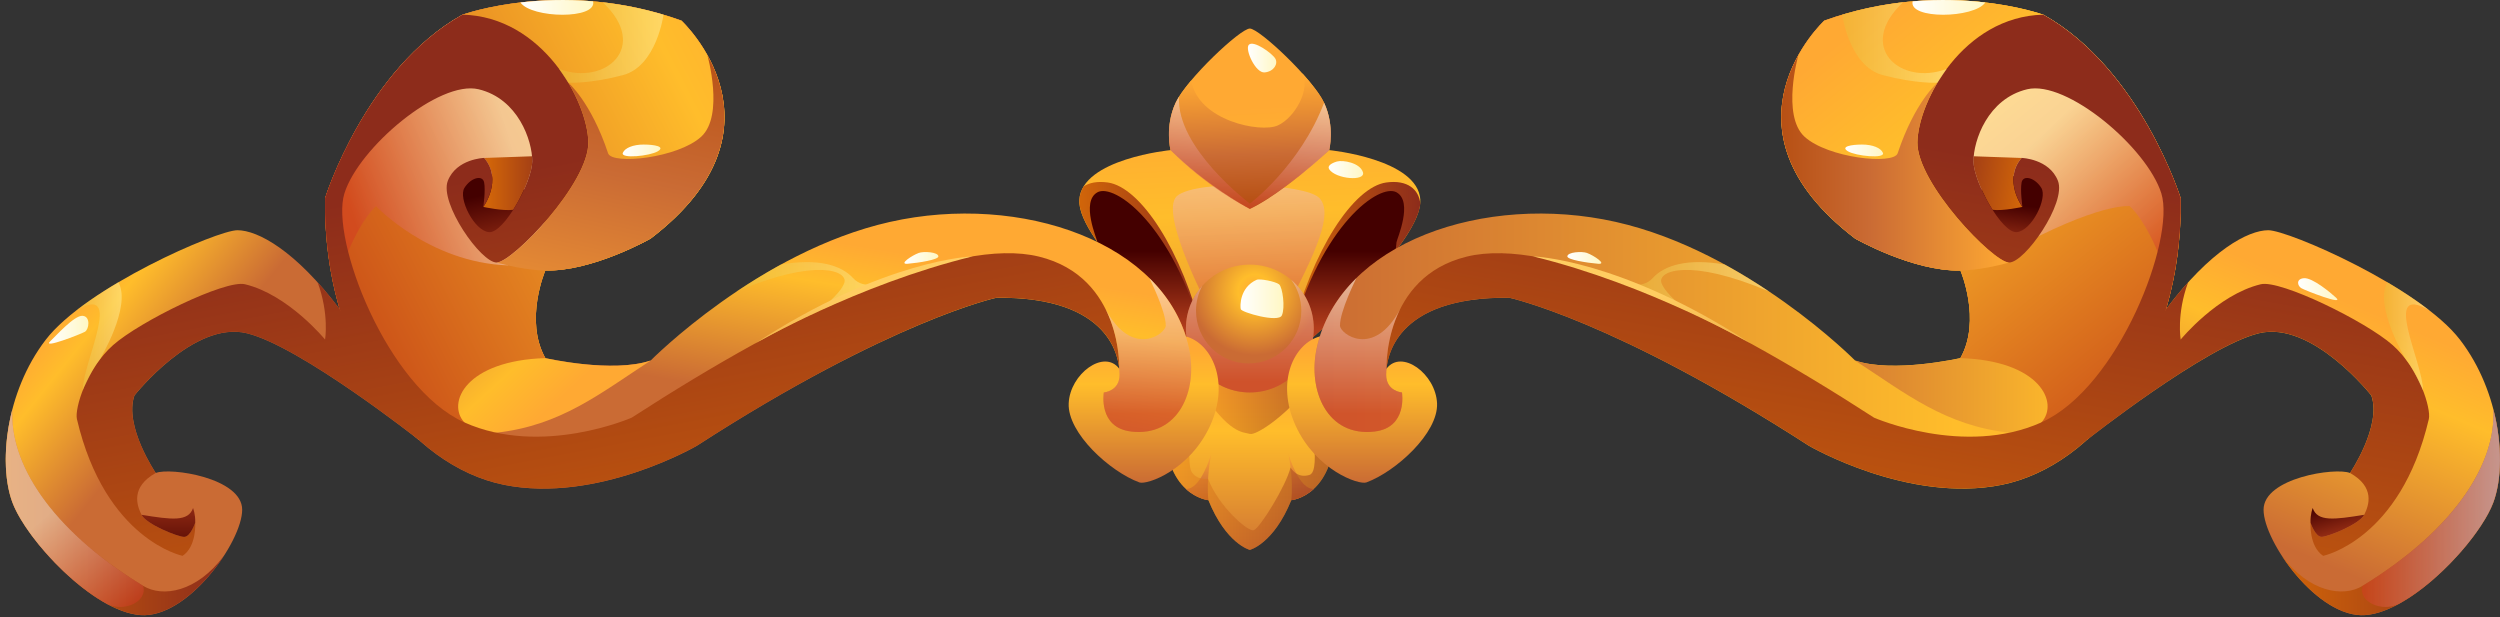 <svg width="312" height="77" viewBox="0 0 312 77" fill="none" xmlns="http://www.w3.org/2000/svg">
<rect x="0" y="0" width="312" height="77" fill="#333333" stroke="none"/>
<path d="M165.88 57.99C165.377 59.393 164.673 60.358 163.958 61.013C162.571 62.291 161.152 62.421 161.152 62.421C158.937 67.886 155.979 68.628 155.979 68.628C155.979 68.628 153.022 67.891 150.807 62.421C150.807 62.421 149.388 62.291 148.001 61.013C147.286 60.358 146.582 59.393 146.078 57.99C146.078 57.99 147.557 52.986 149.691 48.409C151.489 44.553 153.748 40.994 155.979 40.994C158.341 40.994 160.735 44.981 162.576 49.081C164.537 53.462 165.88 57.985 165.88 57.985V57.99Z" fill="url(#paint0_linear_154_106)"/>
<path d="M150.807 62.426C150.807 62.426 149.388 62.297 148.001 61.018C149.843 61.094 151.072 56.956 151.17 56.615C151.11 56.907 150.525 59.832 150.807 62.426Z" fill="url(#paint1_linear_154_106)"/>
<path d="M161.152 62.426C161.434 59.832 160.849 56.907 160.789 56.615C160.887 56.956 162.122 61.094 163.963 61.018C162.576 62.297 161.157 62.426 161.157 62.426H161.152Z" fill="url(#paint2_linear_154_106)"/>
<path style="mix-blend-mode:multiply" opacity="0.5" d="M162.582 49.086C160.247 51.995 156.754 54.373 155.985 54.15C155.129 53.907 153.369 54.215 149.697 48.415C151.495 44.558 153.753 41 155.985 41C158.346 41 160.74 44.986 162.582 49.086Z" fill="url(#paint3_linear_154_106)"/>
<path d="M177.26 24.94C176.962 19.817 165.88 18.733 165.88 18.733C165.88 18.733 166.617 15.776 165.241 12.824C163.86 9.867 157.166 3.562 155.979 3.562C154.793 3.562 148.099 9.867 146.718 12.824C145.336 15.781 146.078 18.733 146.078 18.733C146.078 18.733 134.997 19.817 134.699 24.94C134.401 30.064 147.996 41.991 147.996 41.991L155.974 41.893L163.952 41.991C163.952 41.991 177.547 30.064 177.249 24.94H177.26Z" fill="url(#paint4_linear_154_106)"/>
<path d="M136.958 30.205C135.555 28.196 134.623 26.322 134.704 24.94C134.742 24.328 134.932 23.77 135.241 23.267C135.945 22.801 136.947 22.595 138.252 22.774C142.314 23.337 147.552 31.218 150.141 41.958L148.001 41.986C148.001 41.986 140.754 35.627 136.958 30.205Z" fill="url(#paint5_linear_154_106)"/>
<path d="M150.135 41.958L147.996 41.985C147.996 41.985 140.749 35.627 136.952 30.205C136.914 29.837 134.851 25.184 136.952 24.003C139.059 22.823 146.36 27.974 150.135 41.958Z" fill="url(#paint6_linear_154_106)"/>
<path d="M177.249 25.428C177.098 27.031 175.846 29.149 174.173 31.337C170.241 36.477 163.963 41.991 163.963 41.991L161.114 41.953C163.703 31.212 168.941 23.337 173.003 22.774C175.689 22.4 177.087 23.673 177.255 25.428H177.249Z" fill="url(#paint7_linear_154_106)"/>
<path d="M174.286 30.205C174.286 30.205 174.243 30.622 174.173 31.337C170.241 36.477 163.963 41.991 163.963 41.991L161.114 41.953C164.884 27.968 172.19 22.823 174.292 24.003C176.399 25.184 174.335 29.842 174.292 30.205H174.286Z" fill="url(#paint8_linear_154_106)"/>
<path style="mix-blend-mode:multiply" opacity="0.5" d="M160.264 39.077C164.326 31.321 166.406 26.674 164.689 24.745C162.988 22.833 149.35 22.378 146.907 24.448C144.47 26.517 151.175 39.077 151.175 39.077H160.264Z" fill="url(#paint9_linear_154_106)"/>
<path d="M165.88 18.733C165.88 18.733 165.864 18.75 165.826 18.788C165.815 18.793 165.81 18.804 165.799 18.815C165.794 18.815 165.788 18.82 165.783 18.831C165.767 18.847 165.75 18.858 165.729 18.88C165.138 19.416 162.966 21.377 160.54 23.191C160.513 23.207 160.491 23.229 160.464 23.245C158.958 24.372 157.355 25.439 155.985 26.072C155.985 26.072 155.969 26.062 155.958 26.056C155.947 26.056 155.942 26.045 155.931 26.045C155.92 26.04 155.914 26.035 155.904 26.029C155.21 25.655 150.52 23.077 146.089 18.733C146.089 18.733 145.353 15.776 146.728 12.824C146.837 12.591 146.978 12.342 147.146 12.071C147.53 11.459 148.061 10.761 148.673 10.04C149.491 15.067 157.323 16.621 159.462 15.657C161.607 14.698 163.649 11.026 162.479 9.092C163.73 10.468 164.786 11.833 165.247 12.824C166.628 15.781 165.886 18.733 165.886 18.733H165.88Z" fill="url(#paint10_linear_154_106)"/>
<path style="mix-blend-mode:multiply" opacity="0.5" d="M165.88 18.733C165.88 18.733 165.864 18.75 165.826 18.788L165.799 18.815C165.799 18.815 165.788 18.82 165.783 18.831C165.767 18.847 165.75 18.858 165.729 18.88C165.171 19.41 163.145 21.29 160.54 23.191C160.513 23.207 160.491 23.229 160.464 23.245C159.088 24.247 157.55 25.255 155.985 26.072C155.985 26.072 155.969 26.061 155.958 26.056C155.947 26.056 155.942 26.045 155.931 26.045C155.92 26.04 155.914 26.035 155.904 26.029C155.2 25.677 150.455 23.207 146.089 18.733C146.089 18.733 145.353 15.776 146.728 12.824C146.837 12.591 146.978 12.342 147.146 12.071C146.75 18.462 155.985 25.412 155.985 25.412C155.985 25.412 162.241 20.705 165.247 12.83C166.628 15.787 165.886 18.739 165.886 18.739L165.88 18.733Z" fill="url(#paint11_linear_154_106)"/>
<path d="M155.839 5.604C155.357 6.178 156.684 9.152 157.832 9.038C158.975 8.93 159.533 7.971 159.164 7.321C158.796 6.671 156.402 4.938 155.844 5.604H155.839Z" fill="url(#paint12_linear_154_106)"/>
<path d="M165.88 21.122C166.715 22.362 170.463 22.671 170.094 21.49C169.726 20.309 167.581 19.941 166.845 20.158C166.108 20.38 165.62 20.727 165.886 21.116L165.88 21.122Z" fill="url(#paint13_linear_154_106)"/>
<path style="mix-blend-mode:multiply" opacity="0.5" d="M165.88 57.99C165.377 59.393 164.673 60.358 163.958 61.013C162.571 62.291 161.152 62.421 161.152 62.421C158.937 67.886 155.979 68.628 155.979 68.628C155.979 68.628 153.022 67.891 150.807 62.421C150.807 62.421 149.388 62.291 148.001 61.013C147.286 60.358 146.582 59.393 146.078 57.99C146.078 57.99 147.075 54.616 148.613 50.879C148.489 52.769 148.202 57.823 148.662 58.781C149.231 59.962 150.769 59.762 150.769 59.762C152.042 63.114 155.692 66.37 156.451 66.174C157.209 65.974 160.524 60.596 161.06 58.332C161.06 58.332 161.791 59.767 163.416 59.274C165.041 58.781 163.205 50.543 163.205 50.543C164.819 54.416 165.88 57.996 165.88 57.996V57.99Z" fill="url(#paint14_linear_154_106)"/>
<path d="M163.958 41C163.958 45.409 160.383 48.978 155.979 48.978C151.576 48.978 148.001 45.403 148.001 41C148.001 36.596 151.576 33.022 155.979 33.022C160.383 33.022 163.958 36.596 163.958 41Z" fill="url(#paint15_radial_154_106)"/>
<path style="mix-blend-mode:multiply" opacity="0.5" d="M163.958 41C163.958 45.409 160.383 48.978 155.979 48.978C151.576 48.978 148.001 45.403 148.001 41C148.001 38.942 148.781 37.073 150.054 35.659C149.55 36.591 149.263 37.653 149.263 38.785C149.263 42.413 152.204 45.355 155.833 45.355C159.462 45.355 162.403 42.413 162.403 38.785C162.403 37.344 161.937 36.011 161.147 34.923C162.869 36.385 163.958 38.562 163.958 40.994V41Z" fill="url(#paint16_linear_154_106)"/>
<path d="M156.819 34.923C154.712 35.876 154.75 38.189 154.847 38.584C154.945 38.98 159.527 40.307 159.971 39.37C160.415 38.432 160.069 35.822 159.625 35.481C159.18 35.134 157.225 34.739 156.819 34.923Z" fill="url(#paint17_linear_154_106)"/>
<path d="M139.687 46.021C137.808 43.508 133.518 46.66 133.372 50.354C133.226 54.048 138.507 58.846 142.19 60.206C143.127 60.553 148.494 58.678 151.029 53.111C153.564 47.543 151.154 42.825 148.001 41.986C144.849 41.141 139.687 46.021 139.687 46.021Z" fill="url(#paint18_linear_154_106)"/>
<path d="M42.4 38.606C36.876 31.245 32.147 28.732 29.634 28.732C27.121 28.732 10.72 35.854 5.694 42.419C0.668 48.978 -0.215 57.996 1.556 62.724C3.327 67.453 11.603 76.319 17.518 76.763C23.427 77.208 30.224 67.599 30.224 63.613C30.224 59.626 21.212 58.294 19.435 59.031C19.435 59.031 15.443 53.138 16.776 49.357C16.776 49.357 24.163 39.965 30.815 41.59C37.466 43.215 52.187 54.833 52.187 54.833L42.4 38.606Z" fill="url(#paint19_linear_154_106)"/>
<path d="M137.754 48.978C137.754 48.978 139.725 48.832 139.725 46.763C139.725 44.694 138.691 37.008 124.359 37.16C124.359 37.16 111.208 39.965 86.971 55.629C86.971 55.629 74.556 62.871 62.885 60.504C51.212 58.137 40.277 44.249 40.569 24.74C40.569 24.74 45.596 8.632 57.712 1.835C57.712 1.835 70.272 -2.748 85.048 2.571C85.048 2.571 99.379 15.874 81.208 29.761C81.208 29.761 73.966 33.899 68.057 33.753C68.057 33.753 65.398 39.96 68.057 44.688C68.057 44.688 76.479 46.611 81.208 44.986C81.208 44.986 94.656 31.391 111.057 27.697C127.457 24.003 145.559 30.286 148.397 43.475C149.534 48.756 147.07 54.557 141.155 53.853C137.017 53.36 137.754 48.978 137.754 48.978Z" fill="url(#paint20_linear_154_106)"/>
<path d="M81.208 29.767C81.208 29.767 73.966 33.904 68.057 33.758C68.057 33.758 65.398 39.965 68.057 44.694C68.057 44.694 76.479 46.617 81.208 44.992C74.854 49.13 69.958 53.121 61.915 54.004C61.915 54.004 57.679 54.394 52.187 54.833C45.336 48.615 40.369 37.967 40.569 24.746C40.569 24.746 45.596 8.638 57.712 1.84C57.712 1.84 70.272 -2.742 85.048 2.577C85.048 2.577 99.379 15.879 81.208 29.767Z" fill="url(#paint21_linear_154_106)"/>
<path d="M81.208 29.767C81.208 29.767 73.966 33.904 68.057 33.758C68.057 33.758 65.398 39.965 68.057 44.694C58.156 44.992 55.692 50.262 57.956 52.726C58.416 53.23 58.275 53.793 57.755 54.373C56.19 54.503 54.278 54.665 52.182 54.833C45.33 48.615 40.364 37.967 40.564 24.746C40.564 24.746 45.59 8.638 57.706 1.84C57.706 1.84 70.267 -2.742 85.043 2.577C85.043 2.577 99.374 15.879 81.202 29.767H81.208Z" fill="url(#paint22_linear_154_106)"/>
<path style="mix-blend-mode:multiply" opacity="0.5" d="M70.689 21.328C70.689 21.328 68.371 29.604 63.372 33.119C53.563 32.773 46.923 25.726 46.923 25.726C44.951 27.6 43.451 31.408 43.451 31.408C43.451 31.408 42.368 30.498 40.689 29.084C40.586 27.67 40.542 26.224 40.569 24.745C40.569 24.745 45.596 8.638 57.712 1.84C57.712 1.84 71.973 8.15 70.695 21.328H70.689Z" fill="url(#paint23_linear_154_106)"/>
<path d="M61.417 21.967C61.417 21.967 59.824 20.526 57.782 21.967C55.74 23.408 57.598 28.618 60.317 30.211C61.33 30.801 65.316 27.697 66.427 24.079L61.417 21.967Z" fill="url(#paint24_linear_154_106)"/>
<path d="M66.427 20.109C66.427 20.418 66.373 20.786 66.281 21.192C66.27 21.252 66.253 21.312 66.237 21.371C66.102 21.902 65.896 22.492 65.647 23.099C65.603 23.202 65.56 23.305 65.517 23.408C65.479 23.489 65.446 23.57 65.408 23.651C65.381 23.711 65.354 23.776 65.322 23.836C65.181 24.144 65.024 24.459 64.867 24.762C64.802 24.886 64.737 25.006 64.672 25.13C64.634 25.19 64.601 25.249 64.569 25.309C64.531 25.368 64.499 25.428 64.466 25.488C64.331 25.726 64.19 25.959 64.049 26.181C62.782 26.365 60.317 25.823 60.317 25.823C60.317 25.823 62.782 22.471 60.42 19.714L66.4 19.503C66.4 19.535 66.405 19.562 66.41 19.595C66.416 19.681 66.421 19.768 66.427 19.855C66.427 19.941 66.432 20.023 66.432 20.104L66.427 20.109Z" fill="url(#paint25_linear_154_106)"/>
<path d="M139.687 46.021C139.406 43.285 137.315 37.019 124.359 37.154C124.359 37.154 111.208 39.96 86.971 55.624C86.971 55.624 74.556 62.865 62.885 60.498C51.212 58.131 40.277 44.244 40.569 24.735C40.569 24.735 45.596 8.627 57.712 1.829C67.71 2.073 73.327 12.618 73.424 17.737C73.522 22.861 63.968 32.713 61.996 32.762C60.025 32.81 54.803 25.325 55.887 22.568C56.97 19.806 60.42 19.708 60.42 19.708C62.787 22.465 60.317 25.818 60.317 25.818C60.317 25.818 60.615 23.749 60.42 22.763C60.22 21.777 58.746 22.173 57.956 23.456C57.17 24.735 59.136 28.775 61.01 28.97C62.879 29.171 66.427 22.666 66.427 20.104C66.427 17.542 64.656 12.321 59.727 11.14C54.803 9.959 44.756 18.43 42.98 24.144C41.209 29.858 48.298 48.377 57.95 52.715C67.608 57.048 78.835 52.125 78.835 52.125C99.526 38.725 119.23 29.463 129.667 32.025C140.11 34.587 139.676 46.015 139.676 46.015L139.687 46.021Z" fill="url(#paint26_linear_154_106)"/>
<path d="M81.208 29.766C81.208 29.766 73.966 33.904 68.057 33.758C68.057 33.758 65.744 33.801 61.996 32.772C63.968 32.724 73.522 22.877 73.424 17.748C73.387 15.776 72.531 13.003 70.922 10.322C70.922 10.322 73.744 12.689 75.889 19.129C76.382 20.608 84.609 19.725 87.512 17.06C90.415 14.395 88.281 6.877 88.281 6.877C91.087 11.914 93.048 20.716 81.202 29.766H81.208Z" fill="url(#paint27_linear_154_106)"/>
<path style="mix-blend-mode:color-dodge" opacity="0.5" d="M82.805 1.84C82.805 1.84 81.944 8.269 77.741 9.374C73.533 10.485 70.922 10.322 70.922 10.322L69.774 8.6C75.558 10.782 81.137 5.827 75.217 0.286C77.617 0.556 80.168 1.044 82.811 1.835L82.805 1.84Z" fill="url(#paint28_linear_154_106)"/>
<path d="M64.948 0.307C67.488 0.009 70.576 -0.131 74.02 0.167C74.54 2.447 66.335 2.306 64.948 0.307Z" fill="url(#paint29_linear_154_106)"/>
<path d="M77.731 19.069C77.406 19.849 81.11 19.476 82.096 18.88C83.082 18.284 81.652 18.04 80.325 18.04C78.998 18.04 77.98 18.474 77.736 19.064L77.731 19.069Z" fill="url(#paint30_linear_154_106)"/>
<path style="mix-blend-mode:color-dodge" opacity="0.5" d="M105.37 35.307C105.884 33.829 101.968 32.128 91.959 36.364C93.644 35.237 95.49 34.094 97.457 33.016C102.104 32.204 105.001 33.092 106.475 34.717C107.785 36.158 110.006 35.345 110.494 35.145L102.131 38.785C102.288 38.665 104.866 36.737 105.37 35.307Z" fill="url(#paint31_linear_154_106)"/>
<path d="M121.391 31.998C121.391 31.998 110.45 32.296 94.201 42.89C94.201 42.89 106.924 35.519 121.391 31.998Z" fill="url(#paint32_linear_154_106)"/>
<path d="M114.642 31.576C113.83 31.868 112.091 33.022 113.272 32.919C114.669 32.8 117.123 32.41 117.112 31.998C117.096 31.451 115.298 31.337 114.642 31.57V31.576Z" fill="url(#paint33_linear_154_106)"/>
<path style="mix-blend-mode:multiply" opacity="0.5" d="M141.155 53.853C137.017 53.36 137.754 48.978 137.754 48.978C137.754 48.978 139.725 48.832 139.725 46.763C139.725 46.562 139.714 46.319 139.687 46.026C139.687 46.026 139.828 42.273 137.981 38.584C141.274 44.77 145.488 41.671 145.488 40.632C145.488 38.79 143.5 34.852 143.441 34.706C145.911 37.138 147.66 40.079 148.391 43.48C149.529 48.761 147.07 54.562 141.15 53.858L141.155 53.853Z" fill="url(#paint34_linear_154_106)"/>
<path d="M52.187 54.833C52.187 54.833 37.466 43.215 30.815 41.59C24.163 39.965 16.776 49.357 16.776 49.357C15.443 53.132 19.435 59.025 19.435 59.025C16.283 60.796 17.068 63.066 17.664 64.246C18.254 65.427 22.197 67.003 22.983 67.003C23.768 67.003 24.364 65.232 24.364 65.232C24.364 65.232 24.559 68.19 22.788 69.37C22.788 69.37 13.136 67.399 9.599 52.298C9.301 51.014 10.774 46.021 14.122 43.063C17.469 40.106 28.123 34.885 30.576 35.475C35.993 36.781 40.569 42.376 40.569 42.376C40.569 42.376 41.106 39.212 39.638 35.226C40.537 36.217 41.463 37.338 42.411 38.6L52.198 54.828L52.187 54.833Z" fill="url(#paint35_linear_154_106)"/>
<path d="M27.939 69.37C25.447 73.21 21.298 77.045 17.518 76.758C11.609 76.314 3.332 67.448 1.556 62.719C0.494 59.892 0.386 55.532 1.545 51.08L1.551 51.069C1.188 57.622 6.062 65.898 17.864 73.113C20.291 74.597 24.559 73.898 27.939 69.37Z" fill="url(#paint36_linear_154_106)"/>
<path style="mix-blend-mode:multiply" opacity="0.5" d="M13.325 75.355C13.271 75.328 13.217 75.301 13.168 75.269C13.125 75.247 13.082 75.22 13.038 75.193C12.789 75.03 12.416 74.803 11.95 74.527C7.324 71.488 2.813 66.072 1.556 62.724C0.494 59.897 0.386 55.537 1.545 51.085L1.551 51.074C1.188 57.628 6.062 65.904 17.864 73.118C18.455 75.117 15.427 76.444 13.331 75.361L13.325 75.355Z" fill="url(#paint37_linear_154_106)"/>
<path d="M24.364 65.232C24.364 65.232 23.773 67.003 22.983 67.003C22.192 67.003 18.254 65.427 17.664 64.246C21.434 64.859 23.503 65.129 24.093 63.402C24.093 63.402 24.402 64.176 24.364 65.227V65.232Z" fill="url(#paint38_linear_154_106)"/>
<path d="M6.274 42.587C5.169 43.616 10.081 41.699 10.596 41.406C11.116 41.108 11.338 39.483 10.303 39.413C9.269 39.342 6.983 41.92 6.274 42.587Z" fill="url(#paint39_linear_154_106)"/>
<path style="mix-blend-mode:color-dodge" opacity="0.5" d="M12.448 44.878C11.533 45.961 10.325 48.702 10.325 48.702C10.309 45.252 15.589 35.231 9.556 38.714C11.116 37.501 12.909 36.326 14.772 35.226C16.462 38.248 12.448 44.878 12.448 44.878Z" fill="url(#paint40_linear_154_106)"/>
<path d="M173.03 46.021C174.909 43.508 179.199 46.66 179.345 50.354C179.492 54.048 174.211 58.846 170.528 60.206C169.591 60.553 164.223 58.678 161.688 53.111C159.153 47.543 161.564 42.825 164.716 41.986C167.868 41.141 173.03 46.021 173.03 46.021Z" fill="url(#paint41_linear_154_106)"/>
<path d="M270.317 38.606C275.842 31.245 280.57 28.732 283.083 28.732C285.596 28.732 301.997 35.854 307.023 42.419C312.05 48.978 312.932 57.996 311.161 62.724C309.39 67.453 301.114 76.319 295.199 76.763C289.29 77.208 282.493 67.599 282.493 63.613C282.493 59.626 291.506 58.294 293.282 59.031C293.282 59.031 297.274 53.138 295.942 49.357C295.942 49.357 288.554 39.965 281.903 41.59C275.251 43.215 260.53 54.833 260.53 54.833L270.317 38.606Z" fill="url(#paint42_linear_154_106)"/>
<path d="M174.964 48.978C174.964 48.978 172.992 48.832 172.992 46.763C172.992 44.694 174.026 37.008 188.358 37.16C188.358 37.16 201.509 39.965 225.747 55.629C225.747 55.629 238.161 62.871 249.833 60.504C261.505 58.137 272.44 44.249 272.148 24.74C272.148 24.74 267.121 8.632 255.005 1.835C255.005 1.835 242.445 -2.748 227.669 2.571C227.669 2.571 213.332 15.874 231.509 29.761C231.509 29.761 238.751 33.899 244.66 33.753C244.66 33.753 247.32 39.96 244.66 44.688C244.66 44.688 236.238 46.611 231.509 44.986C231.509 44.986 218.061 31.391 201.66 27.697C185.26 24.003 167.159 30.286 164.321 43.475C163.183 48.756 165.648 54.557 171.562 53.853C175.7 53.36 174.964 48.978 174.964 48.978Z" fill="url(#paint43_linear_154_106)"/>
<path d="M231.509 29.767C231.509 29.767 238.751 33.904 244.66 33.758C244.66 33.758 247.32 39.965 244.66 44.694C244.66 44.694 236.238 46.617 231.509 44.992C237.863 49.13 242.759 53.121 250.802 54.004C250.802 54.004 255.038 54.394 260.53 54.833C267.381 48.615 272.348 37.967 272.148 24.746C272.148 24.746 267.121 8.638 255.005 1.84C255.005 1.84 242.445 -2.742 227.669 2.577C227.669 2.577 213.332 15.879 231.509 29.767Z" fill="url(#paint44_linear_154_106)"/>
<path d="M231.509 29.767C231.509 29.767 238.751 33.904 244.66 33.758C244.66 33.758 247.32 39.965 244.66 44.694C254.561 44.992 257.026 50.262 254.762 52.726C254.301 53.23 254.442 53.793 254.962 54.373C256.527 54.503 258.439 54.665 260.535 54.833C267.387 48.615 272.354 37.967 272.153 24.746C272.153 24.746 267.127 8.638 255.011 1.84C255.011 1.84 242.45 -2.742 227.675 2.577C227.675 2.577 213.338 15.879 231.515 29.767H231.509Z" fill="url(#paint45_linear_154_106)"/>
<path style="mix-blend-mode:multiply" opacity="0.5" d="M244.216 21.165C244.216 21.165 244.725 27.735 250.721 31.408C262.036 25.201 265.795 25.726 265.795 25.726C267.766 27.6 269.266 31.408 269.266 31.408C269.266 31.408 270.35 30.498 272.029 29.084C272.132 27.67 272.175 26.224 272.148 24.745C272.148 24.745 267.121 8.638 255.005 1.84C255.005 1.84 243.225 10.333 244.216 21.171V21.165Z" fill="url(#paint46_linear_154_106)"/>
<path d="M251.301 21.967C251.301 21.967 252.893 20.526 254.935 21.967C256.977 23.408 255.119 28.618 252.4 30.211C251.387 30.801 247.401 27.697 246.29 24.079L251.301 21.967Z" fill="url(#paint47_linear_154_106)"/>
<path d="M246.285 20.109C246.285 20.418 246.339 20.786 246.431 21.192C246.442 21.252 246.458 21.312 246.475 21.371C246.61 21.902 246.816 22.492 247.065 23.099C247.108 23.202 247.152 23.305 247.195 23.408C247.233 23.489 247.265 23.57 247.303 23.651C247.33 23.711 247.357 23.776 247.39 23.836C247.531 24.144 247.688 24.459 247.845 24.762C247.91 24.886 247.975 25.006 248.04 25.13C248.078 25.19 248.11 25.249 248.143 25.309C248.181 25.368 248.213 25.428 248.246 25.488C248.381 25.726 248.522 25.959 248.663 26.181C249.93 26.365 252.395 25.823 252.395 25.823C252.395 25.823 249.93 22.471 252.292 19.714L246.312 19.503C246.312 19.535 246.307 19.562 246.301 19.595C246.296 19.681 246.291 19.768 246.285 19.855C246.28 19.941 246.28 20.023 246.28 20.104L246.285 20.109Z" fill="url(#paint48_linear_154_106)"/>
<path d="M173.03 46.021C173.312 43.285 175.402 37.019 188.358 37.154C188.358 37.154 201.509 39.96 225.747 55.624C225.747 55.624 238.161 62.865 249.833 60.498C261.505 58.131 272.44 44.244 272.148 24.735C272.148 24.735 267.121 8.627 255.005 1.829C245.007 2.073 239.39 12.618 239.293 17.737C239.195 22.861 248.749 32.713 250.721 32.762C252.693 32.81 257.914 25.325 256.831 22.568C255.747 19.806 252.297 19.708 252.297 19.708C249.93 22.465 252.4 25.818 252.4 25.818C252.4 25.818 252.102 23.749 252.297 22.763C252.498 21.777 253.971 22.173 254.762 23.456C255.547 24.735 253.581 28.775 251.707 28.97C249.838 29.171 246.291 22.666 246.291 20.104C246.291 17.542 248.062 12.321 252.99 11.14C257.914 9.959 267.961 18.43 269.738 24.144C271.509 29.858 264.419 48.377 254.767 52.715C245.11 57.048 233.882 52.125 233.882 52.125C213.192 38.725 193.487 29.463 183.05 32.025C172.607 34.587 173.041 46.015 173.041 46.015L173.03 46.021Z" fill="url(#paint49_linear_154_106)"/>
<path d="M231.509 29.766C231.509 29.766 238.751 33.904 244.66 33.758C244.66 33.758 246.973 33.801 250.721 32.772C248.749 32.724 239.195 22.877 239.293 17.748C239.331 15.776 240.186 13.003 241.795 10.322C241.795 10.322 238.973 12.689 236.828 19.129C236.335 20.608 228.108 19.725 225.205 17.06C222.302 14.395 224.436 6.877 224.436 6.877C221.63 11.914 219.669 20.716 231.515 29.766H231.509Z" fill="url(#paint50_linear_154_106)"/>
<path style="mix-blend-mode:color-dodge" opacity="0.5" d="M229.912 1.84C229.912 1.84 230.773 8.269 234.976 9.374C239.184 10.485 241.795 10.322 241.795 10.322L242.943 8.6C237.159 10.782 231.58 5.827 237.5 0.286C235.1 0.556 232.549 1.044 229.906 1.835L229.912 1.84Z" fill="url(#paint51_linear_154_106)"/>
<path d="M247.769 0.307C245.229 0.009 242.142 -0.131 238.697 0.167C238.177 2.447 246.383 2.306 247.769 0.307Z" fill="url(#paint52_linear_154_106)"/>
<path d="M234.987 19.069C235.312 19.849 231.607 19.476 230.621 18.88C229.635 18.284 231.065 18.04 232.392 18.04C233.719 18.04 234.738 18.474 234.981 19.064L234.987 19.069Z" fill="url(#paint53_linear_154_106)"/>
<path style="mix-blend-mode:color-dodge" opacity="0.5" d="M207.347 35.307C206.833 33.829 210.749 32.128 220.758 36.364C219.074 35.237 217.227 34.094 215.261 33.016C210.613 32.204 207.716 33.092 206.243 34.717C204.932 36.158 202.711 35.345 202.224 35.145L210.586 38.785C210.429 38.665 207.851 36.737 207.347 35.307Z" fill="url(#paint54_linear_154_106)"/>
<path d="M191.326 31.998C191.326 31.998 202.267 32.296 218.516 42.89C218.516 42.89 205.793 35.519 191.326 31.998Z" fill="url(#paint55_linear_154_106)"/>
<path d="M198.075 31.576C198.887 31.868 200.626 33.022 199.445 32.919C198.048 32.8 195.594 32.41 195.605 31.998C195.621 31.451 197.419 31.337 198.075 31.57V31.576Z" fill="url(#paint56_linear_154_106)"/>
<path style="mix-blend-mode:multiply" opacity="0.5" d="M171.562 53.853C175.7 53.36 174.964 48.978 174.964 48.978C174.964 48.978 172.992 48.832 172.992 46.763C172.992 46.562 173.003 46.319 173.03 46.026C173.03 46.026 172.889 42.273 174.736 38.584C171.443 44.77 167.229 41.671 167.229 40.632C167.229 38.79 169.217 34.852 169.276 34.706C166.807 37.138 165.057 40.079 164.326 43.48C163.189 48.761 165.648 54.562 171.568 53.858L171.562 53.853Z" fill="url(#paint57_linear_154_106)"/>
<path d="M260.53 54.833C260.53 54.833 275.251 43.215 281.903 41.59C288.554 39.965 295.942 49.357 295.942 49.357C297.274 53.132 293.282 59.025 293.282 59.025C296.434 60.796 295.649 63.066 295.053 64.246C294.463 65.427 290.52 67.003 289.734 67.003C288.949 67.003 288.353 65.232 288.353 65.232C288.353 65.232 288.158 68.19 289.929 69.37C289.929 69.37 299.581 67.399 303.118 52.298C303.416 51.014 301.943 46.021 298.596 43.063C295.248 40.106 284.594 34.885 282.141 35.475C276.725 36.781 272.148 42.376 272.148 42.376C272.148 42.376 271.612 39.212 273.079 35.226C272.18 36.217 271.254 37.338 270.306 38.6L260.519 54.828L260.53 54.833Z" fill="url(#paint58_linear_154_106)"/>
<path d="M284.779 69.37C287.27 73.21 291.419 77.045 295.199 76.758C301.109 76.314 309.385 67.448 311.161 62.719C312.223 59.892 312.331 55.532 311.172 51.08L311.167 51.069C311.53 57.622 306.655 65.898 294.853 73.113C292.426 74.597 288.158 73.898 284.779 69.37Z" fill="url(#paint59_linear_154_106)"/>
<path style="mix-blend-mode:multiply" opacity="0.5" d="M299.386 75.355C299.44 75.328 299.495 75.301 299.543 75.269C299.587 75.247 299.63 75.22 299.673 75.193C299.922 75.03 300.296 74.803 300.762 74.527C305.388 71.488 309.899 66.072 311.156 62.724C312.217 59.897 312.326 55.537 311.167 51.085L311.161 51.074C311.524 57.628 306.649 65.904 294.847 73.118C294.257 75.117 297.285 76.444 299.381 75.361L299.386 75.355Z" fill="url(#paint60_linear_154_106)"/>
<path d="M288.353 65.232C288.353 65.232 288.944 67.003 289.734 67.003C290.525 67.003 294.463 65.427 295.053 64.246C291.283 64.859 289.214 65.129 288.624 63.402C288.624 63.402 288.315 64.176 288.353 65.227V65.232Z" fill="url(#paint61_linear_154_106)"/>
<path d="M291.543 37.154C292.648 38.183 287.736 36.266 287.221 35.974C286.701 35.676 286.517 34.787 287.552 34.717C288.586 34.647 290.829 36.488 291.543 37.154Z" fill="url(#paint62_linear_154_106)"/>
<path style="mix-blend-mode:color-dodge" opacity="0.5" d="M300.264 44.878C301.179 45.961 302.387 48.702 302.387 48.702C302.403 45.252 297.122 35.231 303.156 38.714C301.596 37.501 299.803 36.326 297.94 35.226C296.25 38.248 300.264 44.878 300.264 44.878Z" fill="url(#paint63_linear_154_106)"/>
<defs>
<linearGradient id="paint0_linear_154_106" x1="155.979" y1="70.681" x2="155.979" y2="47.878" gradientUnits="userSpaceOnUse">
<stop stop-color="#CA6B34"/>
<stop offset="0.74" stop-color="#FFBD2B"/>
<stop offset="1" stop-color="#FFA933"/>
</linearGradient>
<linearGradient id="paint1_linear_154_106" x1="149.588" y1="64.133" x2="149.588" y2="56.306" gradientUnits="userSpaceOnUse">
<stop stop-color="#B75014"/>
<stop offset="0.39" stop-color="#CA6B34"/>
<stop offset="1" stop-color="#FFA933"/>
</linearGradient>
<linearGradient id="paint2_linear_154_106" x1="162.376" y1="64.133" x2="162.376" y2="56.306" gradientUnits="userSpaceOnUse">
<stop stop-color="#B75014"/>
<stop offset="0.39" stop-color="#CA6B34"/>
<stop offset="1" stop-color="#FFA933"/>
</linearGradient>
<linearGradient id="paint3_linear_154_106" x1="149.691" y1="47.581" x2="162.582" y2="47.581" gradientUnits="userSpaceOnUse">
<stop stop-color="#F08D1D"/>
<stop offset="1" stop-color="#8D2C1B"/>
</linearGradient>
<linearGradient id="paint4_linear_154_106" x1="157.946" y1="64.089" x2="155.389" y2="13.371" gradientUnits="userSpaceOnUse">
<stop stop-color="#CA6B34"/>
<stop offset="0.74" stop-color="#FFBD2B"/>
<stop offset="1" stop-color="#FFA933"/>
</linearGradient>
<linearGradient id="paint5_linear_154_106" x1="134.693" y1="32.35" x2="150.135" y2="32.35" gradientUnits="userSpaceOnUse">
<stop stop-color="#D16509"/>
<stop offset="1" stop-color="#8D2C1B"/>
</linearGradient>
<linearGradient id="paint6_linear_154_106" x1="143.072" y1="41.26" x2="143.072" y2="31.326" gradientUnits="userSpaceOnUse">
<stop stop-color="#B53E1C"/>
<stop offset="1" stop-color="#440000"/>
</linearGradient>
<linearGradient id="paint7_linear_154_106" x1="161.109" y1="32.35" x2="177.249" y2="32.35" gradientUnits="userSpaceOnUse">
<stop stop-color="#D16509"/>
<stop offset="1" stop-color="#8D2C1B"/>
</linearGradient>
<linearGradient id="paint8_linear_154_106" x1="168.172" y1="41.26" x2="168.172" y2="31.326" gradientUnits="userSpaceOnUse">
<stop stop-color="#B53E1C"/>
<stop offset="1" stop-color="#440000"/>
</linearGradient>
<linearGradient id="paint9_linear_154_106" x1="156.348" y1="40.756" x2="155.443" y2="15.245" gradientUnits="userSpaceOnUse">
<stop stop-color="#D33A22"/>
<stop offset="1" stop-color="white"/>
</linearGradient>
<linearGradient id="paint10_linear_154_106" x1="156.229" y1="25.282" x2="155.779" y2="9.927" gradientUnits="userSpaceOnUse">
<stop stop-color="#B75014"/>
<stop offset="0.39" stop-color="#CA6B34"/>
<stop offset="1" stop-color="#FFA933"/>
</linearGradient>
<linearGradient id="paint11_linear_154_106" x1="154.712" y1="26.354" x2="156.743" y2="11.004" gradientUnits="userSpaceOnUse">
<stop stop-color="#D33A22"/>
<stop offset="1" stop-color="white"/>
</linearGradient>
<linearGradient id="paint12_linear_154_106" x1="155.736" y1="7.251" x2="159.273" y2="7.251" gradientUnits="userSpaceOnUse">
<stop stop-color="white"/>
<stop offset="1" stop-color="#FFF7C4"/>
</linearGradient>
<linearGradient id="paint13_linear_154_106" x1="165.81" y1="21.165" x2="170.116" y2="21.165" gradientUnits="userSpaceOnUse">
<stop stop-color="white"/>
<stop offset="1" stop-color="#FFF7C4"/>
</linearGradient>
<linearGradient id="paint14_linear_154_106" x1="146.078" y1="59.583" x2="165.88" y2="59.583" gradientUnits="userSpaceOnUse">
<stop stop-color="#F08D1D"/>
<stop offset="1" stop-color="#8D2C1B"/>
</linearGradient>
<radialGradient id="paint15_radial_154_106" cx="0" cy="0" r="1" gradientUnits="userSpaceOnUse" gradientTransform="translate(156.581 36.331) scale(7.978 7.978)">
<stop stop-color="#FFA933"/>
<stop offset="0.26" stop-color="#FFBD2B"/>
<stop offset="1" stop-color="#CA6B34"/>
</radialGradient>
<linearGradient id="paint16_linear_154_106" x1="155.979" y1="47.581" x2="155.979" y2="29.967" gradientUnits="userSpaceOnUse">
<stop stop-color="#D33A22"/>
<stop offset="1" stop-color="white"/>
</linearGradient>
<linearGradient id="paint17_linear_154_106" x1="154.81" y1="37.29" x2="160.177" y2="37.29" gradientUnits="userSpaceOnUse">
<stop stop-color="white"/>
<stop offset="1" stop-color="#FFF7C4"/>
</linearGradient>
<linearGradient id="paint18_linear_154_106" x1="142.731" y1="60.374" x2="142.731" y2="43.61" gradientUnits="userSpaceOnUse">
<stop stop-color="#CA6B34"/>
<stop offset="0.74" stop-color="#FFBD2B"/>
<stop offset="1" stop-color="#FFA933"/>
</linearGradient>
<linearGradient id="paint19_linear_154_106" x1="20.827" y1="50.679" x2="6.945" y2="39.505" gradientUnits="userSpaceOnUse">
<stop stop-color="#CA6B34"/>
<stop offset="0.74" stop-color="#FFBD2B"/>
<stop offset="1" stop-color="#FFA933"/>
</linearGradient>
<linearGradient id="paint20_linear_154_106" x1="92.425" y1="48.848" x2="95.81" y2="28.753" gradientUnits="userSpaceOnUse">
<stop stop-color="#CA6B34"/>
<stop offset="0.74" stop-color="#FFBD2B"/>
<stop offset="1" stop-color="#FFA933"/>
</linearGradient>
<linearGradient id="paint21_linear_154_106" x1="62.267" y1="21.853" x2="79.653" y2="40.816" gradientUnits="userSpaceOnUse">
<stop stop-color="#CA6B34"/>
<stop offset="0.74" stop-color="#FFBD2B"/>
<stop offset="1" stop-color="#FFA933"/>
</linearGradient>
<linearGradient id="paint22_linear_154_106" x1="44.61" y1="34.842" x2="101.199" y2="5.794" gradientUnits="userSpaceOnUse">
<stop stop-color="#CE5719"/>
<stop offset="0.74" stop-color="#FFBD2B"/>
<stop offset="1" stop-color="#FFA933"/>
</linearGradient>
<linearGradient id="paint23_linear_154_106" x1="42.839" y1="22.817" x2="63.307" y2="16.643" gradientUnits="userSpaceOnUse">
<stop stop-color="#D33A22"/>
<stop offset="1" stop-color="white"/>
</linearGradient>
<linearGradient id="paint24_linear_154_106" x1="63.849" y1="33.72" x2="61.59" y2="24.014" gradientUnits="userSpaceOnUse">
<stop stop-color="#B53E1C"/>
<stop offset="1" stop-color="#440000"/>
</linearGradient>
<linearGradient id="paint25_linear_154_106" x1="60.907" y1="22.866" x2="69.503" y2="22.866" gradientUnits="userSpaceOnUse">
<stop stop-color="#D16509"/>
<stop offset="1" stop-color="#8D2C1B"/>
</linearGradient>
<linearGradient id="paint26_linear_154_106" x1="98.464" y1="81.107" x2="86.272" y2="16.995" gradientUnits="userSpaceOnUse">
<stop stop-color="#D16509"/>
<stop offset="1" stop-color="#8D2C1B"/>
</linearGradient>
<linearGradient id="paint27_linear_154_106" x1="80.644" y1="3.644" x2="70.711" y2="50.148" gradientUnits="userSpaceOnUse">
<stop stop-color="#B75014"/>
<stop offset="0.39" stop-color="#CA6B34"/>
<stop offset="1" stop-color="#FFA933"/>
</linearGradient>
<linearGradient id="paint28_linear_154_106" x1="69.774" y1="5.312" x2="82.805" y2="5.312" gradientUnits="userSpaceOnUse">
<stop stop-color="#EBBD38"/>
<stop offset="1" stop-color="#FFF29E"/>
</linearGradient>
<linearGradient id="paint29_linear_154_106" x1="64.948" y1="0.925" x2="74.042" y2="0.925" gradientUnits="userSpaceOnUse">
<stop stop-color="white"/>
<stop offset="1" stop-color="#FFF7C4"/>
</linearGradient>
<linearGradient id="paint30_linear_154_106" x1="77.709" y1="18.777" x2="82.421" y2="18.777" gradientUnits="userSpaceOnUse">
<stop stop-color="white"/>
<stop offset="1" stop-color="#FFF7C4"/>
</linearGradient>
<linearGradient id="paint31_linear_154_106" x1="91.959" y1="35.746" x2="110.494" y2="35.746" gradientUnits="userSpaceOnUse">
<stop stop-color="#EBBD38"/>
<stop offset="1" stop-color="#FFF29E"/>
</linearGradient>
<linearGradient id="paint32_linear_154_106" x1="107.796" y1="50.137" x2="107.796" y2="36.667" gradientUnits="userSpaceOnUse">
<stop stop-color="#E39330"/>
<stop offset="1" stop-color="#FFCD61"/>
</linearGradient>
<linearGradient id="paint33_linear_154_106" x1="112.877" y1="32.193" x2="117.118" y2="32.193" gradientUnits="userSpaceOnUse">
<stop stop-color="white"/>
<stop offset="1" stop-color="#FFF7C4"/>
</linearGradient>
<linearGradient id="paint34_linear_154_106" x1="143.181" y1="51.643" x2="143.181" y2="34.43" gradientUnits="userSpaceOnUse">
<stop stop-color="#D33A22"/>
<stop offset="1" stop-color="white"/>
</linearGradient>
<linearGradient id="paint35_linear_154_106" x1="38.3" y1="92.547" x2="26.113" y2="28.434" gradientUnits="userSpaceOnUse">
<stop stop-color="#D16509"/>
<stop offset="1" stop-color="#8D2C1B"/>
</linearGradient>
<linearGradient id="paint36_linear_154_106" x1="0.716" y1="63.922" x2="27.939" y2="63.922" gradientUnits="userSpaceOnUse">
<stop stop-color="#D16509"/>
<stop offset="1" stop-color="#8D2C1B"/>
</linearGradient>
<linearGradient id="paint37_linear_154_106" x1="16.841" y1="75.415" x2="6.761" y2="63.672" gradientUnits="userSpaceOnUse">
<stop stop-color="#D33A22"/>
<stop offset="1" stop-color="white"/>
</linearGradient>
<linearGradient id="paint38_linear_154_106" x1="21.017" y1="59.735" x2="21.017" y2="70.253" gradientUnits="userSpaceOnUse">
<stop stop-color="#B53E1C"/>
<stop offset="1" stop-color="#440000"/>
</linearGradient>
<linearGradient id="paint39_linear_154_106" x1="6.111" y1="41.151" x2="11.034" y2="41.151" gradientUnits="userSpaceOnUse">
<stop stop-color="white"/>
<stop offset="1" stop-color="#FFF7C4"/>
</linearGradient>
<linearGradient id="paint40_linear_154_106" x1="9.556" y1="41.964" x2="15.189" y2="41.964" gradientUnits="userSpaceOnUse">
<stop stop-color="#EBBD38"/>
<stop offset="1" stop-color="#FFF29E"/>
</linearGradient>
<linearGradient id="paint41_linear_154_106" x1="169.986" y1="60.374" x2="169.986" y2="43.61" gradientUnits="userSpaceOnUse">
<stop stop-color="#CA6B34"/>
<stop offset="0.74" stop-color="#FFBD2B"/>
<stop offset="1" stop-color="#FFA933"/>
</linearGradient>
<linearGradient id="paint42_linear_154_106" x1="282.325" y1="67.095" x2="294.517" y2="38.319" gradientUnits="userSpaceOnUse">
<stop stop-color="#CA6B34"/>
<stop offset="0.74" stop-color="#FFBD2B"/>
<stop offset="1" stop-color="#FFA933"/>
</linearGradient>
<linearGradient id="paint43_linear_154_106" x1="164.05" y1="30.492" x2="272.153" y2="30.492" gradientUnits="userSpaceOnUse">
<stop stop-color="#CA6B34"/>
<stop offset="0.74" stop-color="#FFBD2B"/>
<stop offset="1" stop-color="#FFA933"/>
</linearGradient>
<linearGradient id="paint44_linear_154_106" x1="222.302" y1="27.416" x2="272.153" y2="27.416" gradientUnits="userSpaceOnUse">
<stop stop-color="#CA6B34"/>
<stop offset="0.74" stop-color="#FFBD2B"/>
<stop offset="1" stop-color="#FFA933"/>
</linearGradient>
<linearGradient id="paint45_linear_154_106" x1="269.396" y1="47.239" x2="233.053" y2="2.317" gradientUnits="userSpaceOnUse">
<stop stop-color="#CE5719"/>
<stop offset="0.74" stop-color="#FFBD2B"/>
<stop offset="1" stop-color="#FFA933"/>
</linearGradient>
<linearGradient id="paint46_linear_154_106" x1="268.714" y1="32.453" x2="254.263" y2="17.553" gradientUnits="userSpaceOnUse">
<stop stop-color="#D33A22"/>
<stop offset="1" stop-color="white"/>
</linearGradient>
<linearGradient id="paint47_linear_154_106" x1="249.979" y1="31.965" x2="250.878" y2="25.423" gradientUnits="userSpaceOnUse">
<stop stop-color="#B53E1C"/>
<stop offset="1" stop-color="#440000"/>
</linearGradient>
<linearGradient id="paint48_linear_154_106" x1="252.4" y1="23.245" x2="242.467" y2="21.739" gradientUnits="userSpaceOnUse">
<stop stop-color="#D16509"/>
<stop offset="1" stop-color="#8D2C1B"/>
</linearGradient>
<linearGradient id="paint49_linear_154_106" x1="215.217" y1="77.89" x2="226.505" y2="15.587" gradientUnits="userSpaceOnUse">
<stop stop-color="#D16509"/>
<stop offset="1" stop-color="#8D2C1B"/>
</linearGradient>
<linearGradient id="paint50_linear_154_106" x1="222.302" y1="20.32" x2="250.721" y2="20.32" gradientUnits="userSpaceOnUse">
<stop stop-color="#B75014"/>
<stop offset="0.39" stop-color="#CA6B34"/>
<stop offset="1" stop-color="#FFA933"/>
</linearGradient>
<linearGradient id="paint51_linear_154_106" x1="229.912" y1="5.312" x2="242.943" y2="5.312" gradientUnits="userSpaceOnUse">
<stop stop-color="#EBBD38"/>
<stop offset="1" stop-color="#FFF29E"/>
</linearGradient>
<linearGradient id="paint52_linear_154_106" x1="238.675" y1="0.925" x2="247.769" y2="0.925" gradientUnits="userSpaceOnUse">
<stop stop-color="white"/>
<stop offset="1" stop-color="#FFF7C4"/>
</linearGradient>
<linearGradient id="paint53_linear_154_106" x1="230.296" y1="18.777" x2="235.008" y2="18.777" gradientUnits="userSpaceOnUse">
<stop stop-color="white"/>
<stop offset="1" stop-color="#FFF7C4"/>
</linearGradient>
<linearGradient id="paint54_linear_154_106" x1="202.224" y1="35.746" x2="220.758" y2="35.746" gradientUnits="userSpaceOnUse">
<stop stop-color="#EBBD38"/>
<stop offset="1" stop-color="#FFF29E"/>
</linearGradient>
<linearGradient id="paint55_linear_154_106" x1="204.921" y1="50.137" x2="204.921" y2="36.667" gradientUnits="userSpaceOnUse">
<stop stop-color="#E39330"/>
<stop offset="1" stop-color="#FFCD61"/>
</linearGradient>
<linearGradient id="paint56_linear_154_106" x1="195.6" y1="32.193" x2="199.84" y2="32.193" gradientUnits="userSpaceOnUse">
<stop stop-color="white"/>
<stop offset="1" stop-color="#FFF7C4"/>
</linearGradient>
<linearGradient id="paint57_linear_154_106" x1="169.531" y1="51.643" x2="169.531" y2="34.43" gradientUnits="userSpaceOnUse">
<stop stop-color="#D33A22"/>
<stop offset="1" stop-color="white"/>
</linearGradient>
<linearGradient id="paint58_linear_154_106" x1="275.441" y1="88.804" x2="286.728" y2="26.495" gradientUnits="userSpaceOnUse">
<stop stop-color="#D16509"/>
<stop offset="1" stop-color="#8D2C1B"/>
</linearGradient>
<linearGradient id="paint59_linear_154_106" x1="284.779" y1="63.922" x2="312.001" y2="63.922" gradientUnits="userSpaceOnUse">
<stop stop-color="#D16509"/>
<stop offset="1" stop-color="#8D2C1B"/>
</linearGradient>
<linearGradient id="paint60_linear_154_106" x1="294.782" y1="63.407" x2="312.001" y2="63.407" gradientUnits="userSpaceOnUse">
<stop stop-color="#D33A22"/>
<stop offset="1" stop-color="white"/>
</linearGradient>
<linearGradient id="paint61_linear_154_106" x1="292.659" y1="68.022" x2="291.078" y2="62.605" gradientUnits="userSpaceOnUse">
<stop stop-color="#B53E1C"/>
<stop offset="1" stop-color="#440000"/>
</linearGradient>
<linearGradient id="paint62_linear_154_106" x1="286.804" y1="36.087" x2="291.706" y2="36.087" gradientUnits="userSpaceOnUse">
<stop stop-color="white"/>
<stop offset="1" stop-color="#FFF7C4"/>
</linearGradient>
<linearGradient id="paint63_linear_154_106" x1="297.528" y1="41.964" x2="303.161" y2="41.964" gradientUnits="userSpaceOnUse">
<stop stop-color="#EBBD38"/>
<stop offset="1" stop-color="#FFF29E"/>
</linearGradient>
</defs>
</svg>
